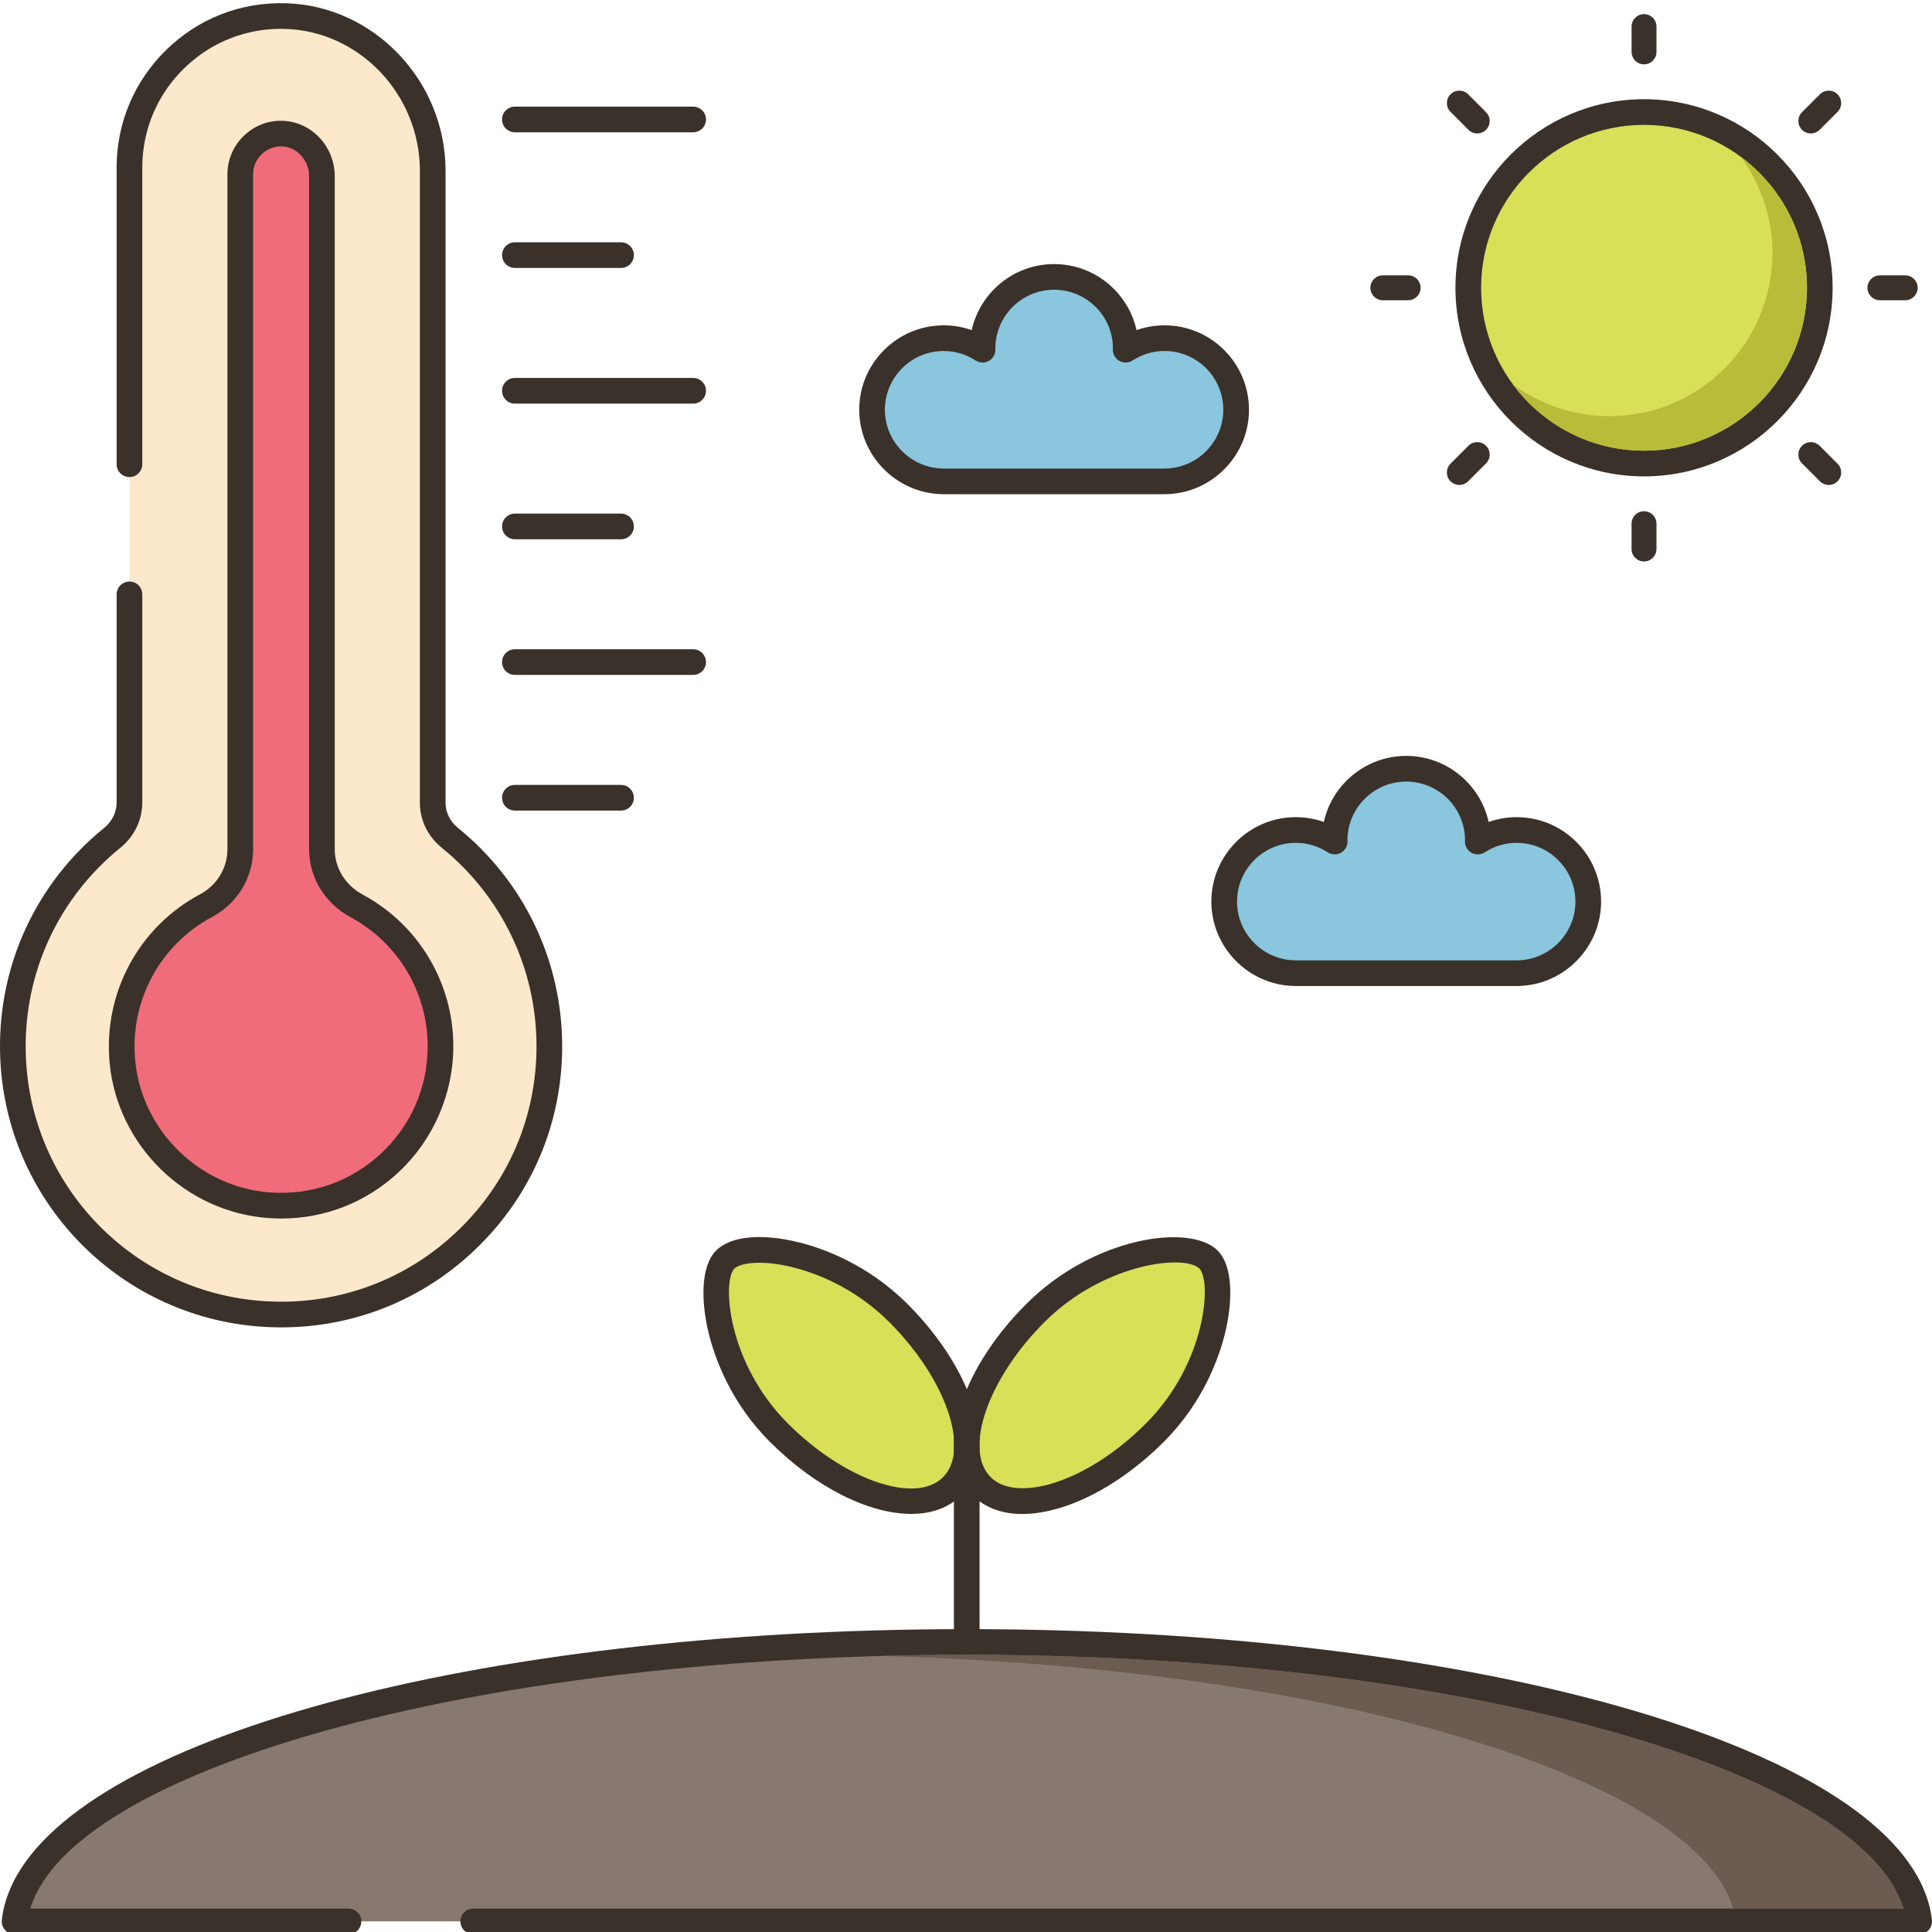 <?xml version="1.0" encoding="UTF-8"?>
<!DOCTYPE svg PUBLIC '-//W3C//DTD SVG 1.0//EN'
          'http://www.w3.org/TR/2001/REC-SVG-20010904/DTD/svg10.dtd'>
<svg contentScriptType="text/ecmascript" width="100pt" xmlns:xlink="http://www.w3.org/1999/xlink" zoomAndPan="magnify" contentStyleType="text/css" height="100.0pt" viewBox="0 0 451.742 451" preserveAspectRatio="xMidYMid meet" xmlns="http://www.w3.org/2000/svg" version="1.0"
><path style="fill:#87796f;" d="m447.098 442.691c-13.812-33.34-107.48-59.137-221.023-59.137s-207.207 25.797-221.02 59.137c-.863 2.043-1.418 4.102-1.645 6.203h445.332c-.227-2.102-.781-4.16-1.645-6.203zm0 0"
  /><path style="fill:#3a312a;" d="m451.723 448.574c-.25-2.344-.875-4.715-1.852-7.027-14.641-35.344-108.762-60.992-223.797-60.992-115.031 0-209.152 25.648-223.785 60.969-.98 2.324-1.609 4.695-1.863 7.047-.09.848.184 1.691.75 2.328.566.633 1.379.996 2.23.996h78.078c1.656 0 3-1.344 3-3 0-1.66-1.344-3-3-3h-74.406c.207-.676.457-1.363.746-2.055 6.359-15.34 31.617-29.66 71.125-40.324 40.527-10.938 92.777-16.961 147.125-16.961 54.352 0 106.602 6.023 147.129 16.961 39.512 10.664 64.77 24.984 71.133 40.344.289.688.535 1.363.738 2.035h-334.414c-1.652 0-3 1.34-3 3 0 1.656 1.348 3 3 3h338.078c.855 0 1.664-.363 2.23-.996.574-.633.848-1.477.754-2.324zm0 0"
  /><path style="fill:#d7e057;" d="m210.082 306.668c-14.645-14.645-35.559-17.473-40.492-12.539-4.672 4.672-2.105 25.848 12.539 40.488 14.645 14.645 32.77 20.258 40.488 12.539 7.723-7.719 2.105-25.844-12.535-40.488zm0 0"
  /><path style="fill:#3a312a;" d="m212.203 304.547c-9.367-9.371-19.859-13.043-25.281-14.398-8.809-2.207-16.078-1.512-19.453 1.859-3.852 3.852-3.441 12.516-1.77 19.34 1.344 5.484 4.988 16.078 14.305 25.395 10.84 10.84 23.312 16.867 33.055 16.867 4.688 0 8.742-1.395 11.676-4.332 9.031-9.023 3.523-28.676-12.531-44.73zm8.293 40.488c-6.43 6.426-23.027.684-36.246-12.535-14.273-14.273-15.402-33.383-12.539-36.25 1.156-1.152 5.906-2.246 13.754-.281 4.816 1.203 14.148 4.473 22.492 12.82 13.227 13.223 18.965 29.82 12.539 36.246zm0 0"
  /><path style="fill:#d7e057;" d="m282.559 294.129c-4.934-4.934-25.848-2.105-40.488 12.539-14.645 14.641-20.258 32.77-12.539 40.488s25.848 2.105 40.492-12.539c14.645-14.641 17.207-35.816 12.535-40.488zm0 0"
  /><path style="fill:#3a312a;" d="m284.68 292.008c-6.359-6.355-28.926-3.266-44.73 12.539-16.059 16.055-21.566 35.707-12.539 44.73 2.883 2.887 6.879 4.355 11.648 4.355 2.766 0 5.793-.496 9.008-1.492 8.105-2.508 16.656-7.977 24.074-15.398 9.316-9.316 12.961-19.91 14.305-25.395 1.676-6.824 2.086-15.488-1.766-19.34zm-16.777 40.492c-6.746 6.742-14.418 11.684-21.609 13.91-6.438 1.996-11.773 1.492-14.641-1.375-6.426-6.426-.684-23.023 12.539-36.246 10.121-10.121 22.988-13.98 30.516-13.98 2.766 0 4.809.52 5.734 1.441 2.863 2.867 1.73 21.977-12.539 36.25zm0 0"
  /><path style="fill:#3a312a;" d="m226.043 332.766c-1.656 0-3 1.344-3 3v47.789c0 1.66 1.344 3 3 3s3-1.34 3-3v-47.789c0-1.656-1.344-3-3-3zm0 0"
  /><path style="fill:#6b5b51;" d="m444.336 443.852c-6.359-15.359-31.621-29.68-71.141-40.34-40.52-10.938-92.777-16.957-147.121-16.957-6.68 0-13.316.098-19.918.277 47.121 1.262 91.699 7.082 127.281 16.68 39.5 10.66 64.758 24.98 71.117 40.34.301.703.543 1.363.742 2.043h39.777c-.199-.68-.457-1.34-.738-2.043zm0 0"
  /><path style="fill:#d7e057;" d="m425.504 66.922c0 22.695-18.398 41.094-41.098 41.094-22.695 0-41.094-18.398-41.094-41.094s18.398-41.094 41.094-41.094c22.699 0 41.098 18.398 41.098 41.094zm0 0"
  /><g style="fill:#3a312a;"
  ><path d="m384.41 22.828c-24.312 0-44.094 19.781-44.094 44.094s19.781 44.094 44.094 44.094 44.094-19.781 44.094-44.094-19.781-44.094-44.094-44.094zm0 82.188c-21.008 0-38.094-17.09-38.094-38.094 0-21.008 17.086-38.094 38.094-38.094 21.008 0 38.094 17.086 38.094 38.094 0 21.004-17.09 38.094-38.094 38.094zm0 0"
    /><path d="m384.406 2.934c-1.605 0-2.91 1.305-2.91 2.914v5.914c0 1.609 1.305 2.914 2.91 2.914 1.609 0 2.914-1.305 2.914-2.914v-5.914c0-1.609-1.301-2.914-2.914-2.914zm0 0"
    /><path d="m384.406 119.164c-1.605 0-2.91 1.305-2.91 2.914v5.914c0 1.609 1.305 2.914 2.91 2.914 1.609 0 2.914-1.305 2.914-2.914v-5.914c0-1.609-1.301-2.914-2.914-2.914zm0 0"
    /><path d="m429.652 21.676c-1.137-1.137-2.977-1.137-4.117 0l-4.184 4.184c-1.137 1.141-1.137 2.984 0 4.121 1.137 1.137 2.98 1.137 4.117 0l4.184-4.184c1.137-1.141 1.137-2.98 0-4.121zm0 0"
    /><path d="m347.465 103.863c-1.137-1.137-2.98-1.137-4.117 0l-4.184 4.184c-1.137 1.137-1.137 2.98 0 4.117 1.137 1.137 2.98 1.137 4.117 0l4.184-4.184c1.141-1.137 1.141-2.98 0-4.117zm0 0"
    /><path d="m445.48 64.008h-5.914c-1.609 0-2.914 1.305-2.914 2.914 0 1.605 1.305 2.91 2.914 2.91h5.914c1.609 0 2.914-1.305 2.914-2.91 0-1.609-1.305-2.914-2.914-2.914zm0 0"
    /><path d="m329.254 64.008h-5.918c-1.609 0-2.91 1.305-2.91 2.914 0 1.605 1.301 2.91 2.91 2.91h5.918c1.605 0 2.91-1.305 2.91-2.91 0-1.609-1.305-2.914-2.91-2.914zm0 0"
    /><path d="m429.652 108.047-4.184-4.184c-1.137-1.137-2.984-1.137-4.117 0-1.141 1.137-1.141 2.98 0 4.117l4.184 4.184c1.137 1.141 2.98 1.141 4.117 0 1.137-1.137 1.137-2.98 0-4.117zm0 0"
    /><path d="m347.465 25.859-4.184-4.184c-1.137-1.137-2.98-1.137-4.117 0-1.137 1.141-1.137 2.984 0 4.121l4.184 4.184c1.137 1.137 2.984 1.137 4.117 0 1.137-1.141 1.141-2.984 0-4.121zm0 0"
  /></g
  ><path style="fill:#b9bc39;" d="m406.988 36.254c4.68 6.32 7.441 14.141 7.441 22.598 0 21-17.102 38.082-38.102 38.082-8.461 0-16.262-2.781-22.602-7.461 6.941 9.422 18.102 15.539 30.68 15.539 21 0 38.102-17.078 38.102-38.098 0-12.562-6.121-23.723-15.52-30.66zm0 0"
  /><path style="fill:#fce8cb;" d="m105.172 195.516c-2.48-2.012-3.996-4.977-3.996-8.172v-147.781c0-19.316-15.145-35.648-34.457-36.176-20.035-.551-36.449 15.527-36.449 35.438v148.469c0 3.227-1.527 6.223-4.035 8.254-14.438 11.715-23.574 29.715-23.227 49.84.574 33.031 27.254 60.309 60.27 61.562 35.758 1.359 65.172-27.223 65.172-62.676 0-19.691-9.082-37.258-23.277-48.758zm0 0"
  /><path style="fill:#3a312a;" d="m107.059 193.184c-1.832-1.484-2.879-3.613-2.879-5.84v-147.781c0-21.039-16.77-38.613-37.379-39.176-10.566-.301-20.391 3.578-27.891 10.875-7.508 7.305-11.641 17.094-11.641 27.562v69.352c0 1.656 1.344 3 3 3s3-1.344 3-3v-69.352c0-8.836 3.488-17.098 9.824-23.262s14.707-9.434 23.543-9.176c17.391.473 31.543 15.359 31.543 33.176v147.781c0 4.047 1.859 7.875 5.105 10.5 14.086 11.41 22.164 28.332 22.164 46.426 0 16.383-6.5 31.664-18.309 43.031-11.797 11.359-27.34 17.277-43.746 16.648-31.629-1.199-56.836-26.949-57.383-58.617-.32-18.5 7.742-35.797 22.117-47.457 3.27-2.652 5.145-6.512 5.145-10.586v-48.68c0-1.656-1.344-3-3-3s-3 1.344-3 3v48.68c0 2.262-1.066 4.418-2.926 5.926-15.816 12.832-24.691 31.867-24.336 52.219.602 34.855 28.344 63.191 63.156 64.512.867.035 1.723.051 2.586.051 17.098 0 33.188-6.473 45.551-18.375 12.992-12.504 20.145-29.32 20.145-47.352 0-19.91-8.891-38.531-24.391-51.086zm0 0"
  /><path style="fill:#f16c7a;" d="m83.375 211.441c-4.914-2.645-8.105-7.637-8.105-13.219v-157.406c0-5.227-4.031-9.785-9.254-9.938-5.406-.164-9.836 4.172-9.836 9.539v157.805c0 5.527-3.094 10.547-7.973 13.148-12.691 6.77-21.008 20.664-19.602 36.348 1.625 18.094 16.457 32.543 34.586 33.742 21.73 1.438 39.801-15.766 39.801-37.188 0-14.199-7.938-26.539-19.617-32.832zm0 0"
  /><path style="fill:#3a312a;" d="m84.797 208.801c-4.027-2.168-6.527-6.219-6.527-10.578v-157.406c0-6.934-5.457-12.738-12.164-12.938-3.48-.121-6.664 1.152-9.121 3.535-2.457 2.387-3.809 5.582-3.809 9.004v157.805c0 4.379-2.445 8.402-6.383 10.5-14.32 7.637-22.629 23.051-21.176 39.262 1.754 19.5 17.82 35.176 37.375 36.465.93.062 1.852.094 2.77.094 10.262 0 19.934-3.805 27.477-10.867 8.109-7.59 12.758-18.309 12.758-29.406 0-14.832-8.125-28.426-21.199-35.469zm4.344 60.496c-6.996 6.547-16.152 9.801-25.754 9.168-16.633-1.102-30.301-14.434-31.789-31.02-1.242-13.805 5.832-26.93 18.023-33.43 5.895-3.145 9.559-9.195 9.559-15.793v-157.809c0-1.785.703-3.453 1.988-4.695 1.23-1.199 2.844-1.852 4.555-1.852.066 0 .137.004.207.004 3.496.105 6.34 3.223 6.34 6.945v157.406c0 6.566 3.711 12.645 9.684 15.859 11.129 5.996 18.043 17.566 18.043 30.191 0 9.582-3.855 18.473-10.855 25.023zm0 0"
  /><path style="fill:#3a312a;" d="m162.074 24.562h-41.684c-1.656 0-3 1.34-3 3 0 1.656 1.344 3 3 3h41.684c1.656 0 3-1.344 3-3 0-1.66-1.344-3-3-3zm0 0"
  /><path style="fill:#3a312a;" d="m145.211 56.281h-24.82c-1.656 0-3 1.34-3 3 0 1.656 1.344 3 3 3h24.82c1.656 0 3-1.344 3-3 0-1.66-1.344-3-3-3zm0 0"
  /><path style="fill:#3a312a;" d="m162.074 88h-41.684c-1.656 0-3 1.344-3 3 0 1.66 1.344 3 3 3h41.684c1.656 0 3-1.34 3-3 0-1.656-1.344-3-3-3zm0 0"
  /><path style="fill:#3a312a;" d="m145.211 119.723h-24.82c-1.656 0-3 1.34-3 3 0 1.656 1.344 3 3 3h24.82c1.656 0 3-1.344 3-3 0-1.66-1.344-3-3-3zm0 0"
  /><path style="fill:#3a312a;" d="m162.074 151.441h-41.684c-1.656 0-3 1.34-3 3 0 1.656 1.344 3 3 3h41.684c1.656 0 3-1.344 3-3 0-1.66-1.344-3-3-3zm0 0"
  /><path style="fill:#3a312a;" d="m145.211 183.16h-24.82c-1.656 0-3 1.344-3 3 0 1.66 1.344 3 3 3h24.82c1.656 0 3-1.34 3-3 0-1.656-1.344-3-3-3zm0 0"
  /><path style="fill:#8ac6dd;" d="m354.629 193.699c-3.355 0-6.473.996-9.094 2.695.004-.09.016-.18.016-.273 0-9.25-7.496-16.742-16.746-16.742-9.246 0-16.742 7.492-16.742 16.742 0 .094.012.184.012.273-2.617-1.699-5.734-2.695-9.09-2.695-9.25 0-16.746 7.496-16.746 16.742 0 9.18 7.391 16.625 16.543 16.734v.012h52.051v-.012c9.152-.105 16.539-7.555 16.539-16.734 0-9.246-7.496-16.742-16.742-16.742zm0 0"
  /><path style="fill:#3a312a;" d="m354.629 190.699c-2.246 0-4.457.383-6.547 1.121-1.969-8.828-9.867-15.445-19.277-15.445-9.41 0-17.301 6.617-19.27 15.445-2.094-.738-4.305-1.121-6.551-1.121-10.883 0-19.742 8.859-19.742 19.742 0 10.66 8.602 19.453 19.227 19.73.102.008.207.016.312.016h52.051c.105 0 .207-.008.309-.016 10.629-.277 19.23-9.07 19.23-19.73 0-10.883-8.855-19.742-19.742-19.742zm.168 33.477c-.074 0-.148.004-.219.012h-51.539c-.074-.008-.148-.012-.223-.012-7.484-.086-13.574-6.25-13.574-13.734 0-7.578 6.164-13.742 13.742-13.742 2.648 0 5.227.766 7.461 2.215.934.602 2.121.641 3.094.102.969-.539 1.562-1.574 1.539-2.684l-.016-.211c0-7.578 6.164-13.742 13.742-13.742 7.578 0 13.746 6.164 13.746 13.684-.004.047-.012.219-.016.27-.023 1.113.57 2.145 1.543 2.684.965.543 2.156.504 3.094-.102 2.23-1.449 4.809-2.215 7.457-2.215 7.578 0 13.742 6.168 13.742 13.746 0 7.48-6.09 13.641-13.574 13.73zm0 0"
  /><path style="fill:#8ac6dd;" d="m272.297 78.699c-3.355 0-6.473.996-9.094 2.695.004-.09.016-.18.016-.273 0-9.25-7.496-16.742-16.746-16.742-9.246 0-16.742 7.492-16.742 16.742 0 .094.012.184.012.273-2.617-1.699-5.734-2.695-9.09-2.695-9.25 0-16.746 7.496-16.746 16.742 0 9.18 7.391 16.625 16.543 16.734v.012h52.051v-.012c9.152-.105 16.539-7.555 16.539-16.734 0-9.246-7.496-16.742-16.742-16.742zm0 0"
  /><path style="fill:#3a312a;" d="m272.297 75.699c-2.246 0-4.457.383-6.547 1.121-1.969-8.828-9.863-15.445-19.277-15.445-9.41 0-17.301 6.617-19.273 15.445-2.09-.738-4.301-1.121-6.547-1.121-10.887 0-19.746 8.859-19.746 19.742 0 10.66 8.602 19.453 19.23 19.73.102.008.207.016.312.016h52.047c.105 0 .207-.008.312-.016 10.629-.277 19.23-9.07 19.23-19.73 0-10.883-8.855-19.742-19.742-19.742zm.164 33.477c-.074 0-.145.004-.219.012h-51.535c-.074-.008-.148-.012-.223-.012-7.484-.086-13.578-6.25-13.578-13.734 0-7.578 6.168-13.742 13.746-13.742 2.648 0 5.227.766 7.457 2.211.934.605 2.125.645 3.094.105.969-.543 1.562-1.574 1.539-2.684l-.012-.215c0-7.578 6.164-13.742 13.742-13.742s13.746 6.164 13.746 13.652c-.004.059-.016.246-.016.305-.023 1.109.57 2.145 1.539 2.684s2.16.5 3.094-.105c2.23-1.445 4.812-2.215 7.461-2.215 7.578 0 13.742 6.168 13.742 13.746 0 7.484-6.09 13.645-13.578 13.734zm0 0"
/></svg
>
